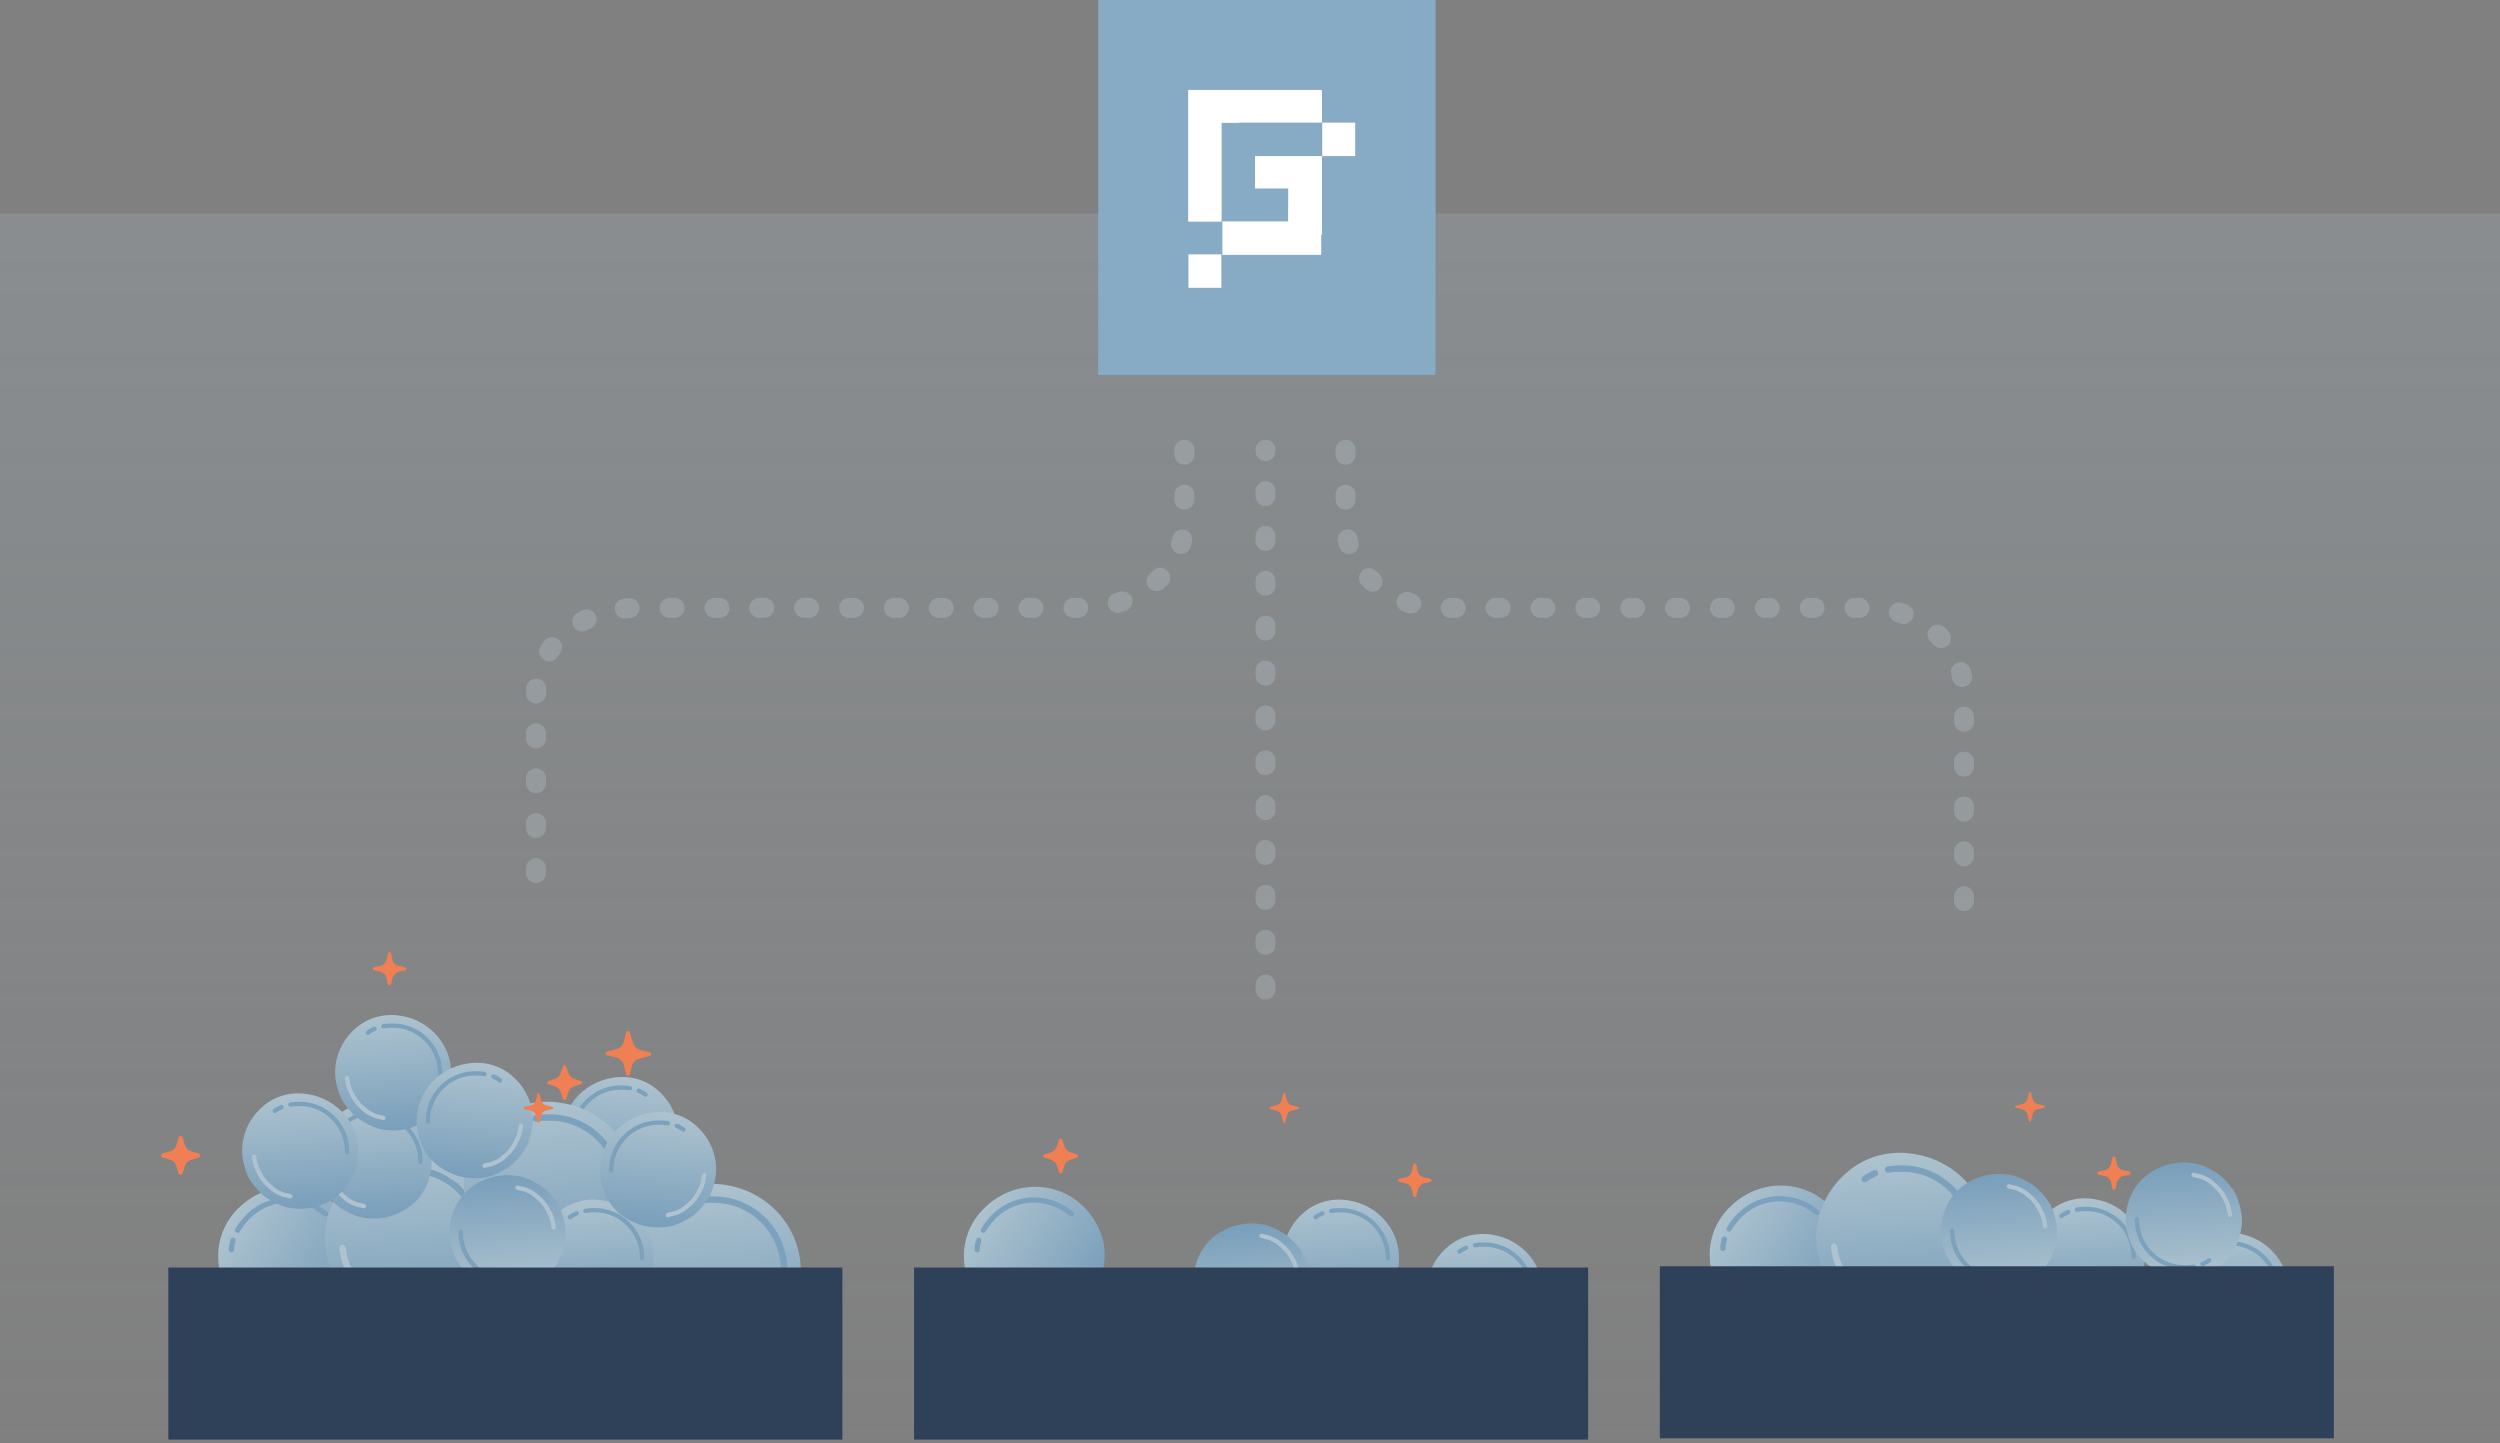 <svg width="667" height="385" viewBox="0 0 667 385" fill="none" xmlns="http://www.w3.org/2000/svg">
<rect x="0" y="0" width="667" height="385" fill="#808080" stroke="none"/>
<rect y="57" width="667" height="327" fill="url(#paint0_linear)" fill-opacity="0.2"/>
<path d="M167.328 318.018C168.533 317.899 169.606 317.673 170.658 317.205C170.899 317.181 171.009 317.048 171.36 316.892C171.951 316.713 172.412 316.424 172.872 316.136C173.223 315.98 173.332 315.847 173.683 315.691C174.033 315.535 174.253 315.271 174.604 315.115C176.204 313.985 177.522 312.398 178.707 310.701C178.927 310.437 179.015 310.064 179.234 309.799C179.542 309.161 179.74 308.656 179.938 308.15C180.708 305.887 181.217 303.408 180.872 300.89C180.376 296.687 178.237 293.132 175.22 290.635C172.072 288.029 167.957 286.855 163.642 287.523C155.122 288.727 148.998 296.377 150.121 304.892C150.509 307.891 151.73 310.687 153.631 312.929C156.996 316.607 162.159 318.649 167.328 318.018Z" fill="url(#paint1_linear)"/>
<path d="M172.245 292.056C171.718 291.62 171.082 291.317 170.446 291.013" stroke="#7CA1BD" stroke-width="1.156" stroke-miterlimit="10" stroke-linecap="round" stroke-linejoin="round"/>
<path d="M168.085 314.818C168.674 314.639 169.263 314.46 169.743 314.412C169.983 314.389 170.093 314.257 170.332 314.233C171.031 313.922 171.729 313.612 172.187 313.324C172.406 313.061 172.645 313.037 172.864 312.773C174.108 311.803 175.332 310.593 176.054 309.19C176.273 308.927 176.251 308.687 176.47 308.423C176.667 307.919 176.995 307.524 177.083 307.152C177.477 306.145 177.631 305.161 177.786 304.178" stroke="#AEC3CF" stroke-width="1.156" stroke-miterlimit="10" stroke-linecap="round" stroke-linejoin="round"/>
<path d="M168.076 290.344C166.723 290.114 165.391 290.124 163.95 290.266C157.486 291.145 152.892 296.687 152.967 302.98" stroke="#7CA1BD" stroke-width="1.156" stroke-miterlimit="10" stroke-linecap="round" stroke-linejoin="round"/>
<path d="M89.761 349.022C88.724 350.062 87.686 350.894 86.441 351.518C86.233 351.726 86.025 351.727 85.61 351.935C84.987 352.351 84.365 352.558 83.742 352.766C83.327 352.974 83.12 352.974 82.704 353.182C82.289 353.39 81.874 353.39 81.459 353.598C79.175 354.222 76.685 354.223 74.194 354.015C73.779 354.015 73.364 353.806 72.949 353.806C72.118 353.598 71.496 353.39 70.873 353.182C68.175 352.142 65.476 350.686 63.4 348.398C59.872 344.654 58.211 339.87 58.211 335.086C58.211 330.094 60.287 325.31 64.231 321.774C71.91 314.702 83.742 314.91 90.799 322.606C93.29 325.31 94.951 328.638 95.573 332.174C96.404 338.207 94.328 344.654 89.761 349.022Z" fill="url(#paint2_linear)"/>
<path d="M61.739 333.423C61.739 332.591 61.947 331.76 62.155 330.928" stroke="#7CA1BD" stroke-width="1.403" stroke-miterlimit="10" stroke-linecap="round" stroke-linejoin="round"/>
<path d="M86.233 347.151C85.61 347.567 84.987 347.984 84.572 348.4C84.364 348.608 84.157 348.608 83.949 348.816C83.119 349.232 82.289 349.648 81.666 349.856C81.251 349.856 81.043 350.063 80.628 350.063C78.76 350.479 76.684 350.687 74.816 350.271C74.401 350.271 74.194 350.063 73.779 350.063C73.156 349.855 72.533 349.856 72.118 349.648C70.873 349.232 69.835 348.607 68.797 347.983" stroke="#AEC3CF" stroke-width="1.403" stroke-miterlimit="10" stroke-linecap="round" stroke-linejoin="round"/>
<path d="M63.4 328.223C64.231 326.767 65.269 325.519 66.514 324.271C72.326 318.863 81.044 318.864 86.856 323.856" stroke="#7CA1BD" stroke-width="1.403" stroke-miterlimit="10" stroke-linecap="round" stroke-linejoin="round"/>
<path d="M106.941 353.557C105.149 353.38 103.552 353.042 101.987 352.346C101.628 352.311 101.465 352.114 100.943 351.882C100.063 351.614 99.378 351.185 98.693 350.756C98.171 350.524 98.009 350.327 97.487 350.094C96.965 349.862 96.638 349.469 96.116 349.236C93.735 347.556 91.775 345.194 90.011 342.67C89.684 342.276 89.553 341.721 89.227 341.328C88.769 340.379 88.475 339.626 88.18 338.874C87.034 335.507 86.277 331.818 86.791 328.073C87.528 321.819 90.711 316.529 95.2 312.814C99.884 308.937 106.005 307.19 112.425 308.185C125.102 309.976 134.214 321.358 132.544 334.027C131.966 338.489 130.15 342.649 127.321 345.985C122.315 351.457 114.632 354.495 106.941 353.557Z" fill="url(#paint3_linear)"/>
<path d="M99.625 314.926C100.409 314.277 101.356 313.827 102.303 313.376" stroke="#7CA1BD" stroke-width="1.719" stroke-miterlimit="10" stroke-linecap="round" stroke-linejoin="round"/>
<path d="M105.815 348.792C104.938 348.525 104.062 348.259 103.348 348.189C102.991 348.153 102.828 347.958 102.471 347.922C101.432 347.46 100.393 346.997 99.711 346.57C99.386 346.178 99.03 346.142 98.704 345.75C96.853 344.306 95.032 342.506 93.958 340.419C93.633 340.027 93.665 339.67 93.339 339.277C93.046 338.528 92.558 337.94 92.427 337.387C91.84 335.888 91.611 334.424 91.381 332.961" stroke="#AEC3CF" stroke-width="1.719" stroke-miterlimit="10" stroke-linecap="round" stroke-linejoin="round"/>
<path d="M105.828 312.377C107.841 312.035 109.822 312.05 111.967 312.261C121.584 313.57 128.42 321.816 128.308 331.179" stroke="#7CA1BD" stroke-width="1.719" stroke-miterlimit="10" stroke-linecap="round" stroke-linejoin="round"/>
<path d="M144.042 339.588C142.249 339.411 140.652 339.074 139.087 338.377C138.729 338.342 138.565 338.145 138.043 337.913C137.163 337.645 136.478 337.216 135.793 336.787C135.271 336.555 135.109 336.358 134.587 336.126C134.065 335.893 133.738 335.5 133.216 335.268C130.835 333.587 128.875 331.225 127.111 328.701C126.785 328.308 126.654 327.753 126.327 327.359C125.869 326.41 125.575 325.657 125.28 324.905C124.134 321.539 123.377 317.849 123.891 314.104C124.628 307.85 127.811 302.56 132.3 298.845C136.984 294.968 143.105 293.222 149.525 294.216C162.202 296.007 171.314 307.389 169.644 320.059C169.066 324.521 167.25 328.68 164.422 332.017C159.415 337.488 151.732 340.526 144.042 339.588Z" fill="url(#paint4_linear)"/>
<path d="M136.726 300.96C137.51 300.312 138.456 299.861 139.404 299.41" stroke="#7CA1BD" stroke-width="1.719" stroke-miterlimit="10" stroke-linecap="round" stroke-linejoin="round"/>
<path d="M142.915 334.827C142.038 334.561 141.162 334.294 140.448 334.224C140.091 334.189 139.928 333.993 139.571 333.958C138.532 333.495 137.493 333.033 136.811 332.605C136.486 332.213 136.13 332.177 135.805 331.785C133.953 330.342 132.132 328.541 131.058 326.454C130.733 326.062 130.765 325.705 130.44 325.313C130.146 324.563 129.658 323.975 129.527 323.422C128.94 321.923 128.711 320.46 128.481 318.996" stroke="#AEC3CF" stroke-width="1.719" stroke-miterlimit="10" stroke-linecap="round" stroke-linejoin="round"/>
<path d="M142.929 298.412C144.943 298.07 146.924 298.085 149.068 298.296C158.685 299.605 165.522 307.851 165.409 317.214" stroke="#7CA1BD" stroke-width="1.719" stroke-miterlimit="10" stroke-linecap="round" stroke-linejoin="round"/>
<path d="M187.843 361.49C186.051 361.314 184.454 360.976 182.888 360.28C182.53 360.244 182.366 360.048 181.844 359.815C180.964 359.548 180.28 359.119 179.595 358.69C179.073 358.458 178.91 358.26 178.388 358.028C177.867 357.796 177.54 357.402 177.018 357.17C174.636 355.49 172.677 353.128 170.913 350.604C170.586 350.21 170.455 349.655 170.129 349.261C169.671 348.313 169.377 347.56 169.082 346.808C167.935 343.441 167.178 339.752 167.692 336.006C168.43 329.752 171.612 324.463 176.101 320.747C180.785 316.871 186.907 315.124 193.327 316.118C206.004 317.91 215.116 329.292 213.446 341.961C212.868 346.423 211.051 350.582 208.223 353.919C203.216 359.391 195.534 362.429 187.843 361.49Z" fill="url(#paint5_linear)"/>
<path d="M180.527 322.861C181.311 322.212 182.258 321.761 183.205 321.31" stroke="#7CA1BD" stroke-width="1.719" stroke-miterlimit="10" stroke-linecap="round" stroke-linejoin="round"/>
<path d="M186.717 356.728C185.841 356.462 184.964 356.195 184.25 356.125C183.893 356.09 183.73 355.894 183.373 355.859C182.334 355.396 181.295 354.934 180.613 354.506C180.288 354.114 179.932 354.078 179.607 353.686C177.755 352.243 175.935 350.443 174.86 348.356C174.535 347.963 174.567 347.606 174.242 347.214C173.948 346.465 173.46 345.877 173.329 345.323C172.742 343.825 172.513 342.361 172.284 340.898" stroke="#AEC3CF" stroke-width="1.719" stroke-miterlimit="10" stroke-linecap="round" stroke-linejoin="round"/>
<path d="M186.73 320.312C188.743 319.969 190.724 319.984 192.869 320.196C202.486 321.504 209.322 329.75 209.21 339.114" stroke="#7CA1BD" stroke-width="1.719" stroke-miterlimit="10" stroke-linecap="round" stroke-linejoin="round"/>
<path d="M97.827 324.999C96.623 324.88 95.549 324.653 94.497 324.185C94.256 324.161 94.146 324.029 93.796 323.873C93.204 323.693 92.744 323.405 92.284 323.116C91.933 322.96 91.823 322.828 91.473 322.672C91.122 322.516 90.902 322.251 90.552 322.095C88.951 320.966 87.634 319.378 86.448 317.682C86.229 317.417 86.141 317.044 85.921 316.78C85.614 316.142 85.416 315.636 85.218 315.131C84.447 312.868 83.938 310.388 84.284 307.871C84.78 303.668 86.919 300.112 89.936 297.615C93.084 295.01 97.198 293.836 101.513 294.504C110.033 295.708 116.157 303.358 115.035 311.873C114.647 314.872 113.426 317.667 111.525 319.91C108.16 323.588 102.996 325.629 97.827 324.999Z" fill="url(#paint6_linear)"/>
<path d="M92.91 299.034C93.437 298.598 94.073 298.295 94.71 297.992" stroke="#7CA1BD" stroke-width="1.156" stroke-miterlimit="10" stroke-linecap="round" stroke-linejoin="round"/>
<path d="M97.07 321.796C96.481 321.617 95.892 321.438 95.412 321.391C95.172 321.367 95.063 321.235 94.823 321.212C94.124 320.901 93.426 320.59 92.968 320.303C92.749 320.039 92.51 320.015 92.291 319.752C91.047 318.781 89.823 317.572 89.101 316.169C88.883 315.905 88.904 315.665 88.686 315.401C88.488 314.898 88.16 314.503 88.072 314.131C87.678 313.124 87.524 312.14 87.37 311.156" stroke="#AEC3CF" stroke-width="1.156" stroke-miterlimit="10" stroke-linecap="round" stroke-linejoin="round"/>
<path d="M97.079 297.322C98.432 297.092 99.764 297.102 101.205 297.244C107.669 298.124 112.263 303.666 112.188 309.959" stroke="#7CA1BD" stroke-width="1.156" stroke-miterlimit="10" stroke-linecap="round" stroke-linejoin="round"/>
<path d="M103.052 301.487C101.848 301.368 100.774 301.141 99.722 300.673C99.481 300.65 99.371 300.517 99.021 300.361C98.429 300.181 97.969 299.893 97.508 299.605C97.158 299.449 97.049 299.316 96.698 299.16C96.347 299.004 96.127 298.74 95.777 298.583C94.176 297.454 92.859 295.866 91.673 294.17C91.454 293.906 91.366 293.533 91.146 293.268C90.839 292.63 90.641 292.124 90.443 291.619C89.672 289.356 89.163 286.876 89.509 284.359C90.005 280.156 92.144 276.601 95.161 274.104C98.309 271.498 102.423 270.324 106.738 270.992C115.258 272.196 121.383 279.846 120.26 288.361C119.872 291.36 118.651 294.156 116.75 296.398C113.385 300.076 108.221 302.118 103.052 301.487Z" fill="url(#paint7_linear)"/>
<path d="M98.135 275.524C98.662 275.088 99.298 274.785 99.934 274.482" stroke="#7CA1BD" stroke-width="1.156" stroke-miterlimit="10" stroke-linecap="round" stroke-linejoin="round"/>
<path d="M102.295 298.286C101.706 298.107 101.117 297.928 100.637 297.881C100.397 297.857 100.288 297.726 100.048 297.702C99.349 297.391 98.651 297.08 98.193 296.793C97.974 296.529 97.735 296.505 97.516 296.242C96.272 295.272 95.048 294.062 94.326 292.659C94.108 292.395 94.129 292.155 93.91 291.892C93.713 291.388 93.385 290.993 93.297 290.621C92.903 289.614 92.749 288.63 92.594 287.646" stroke="#AEC3CF" stroke-width="1.156" stroke-miterlimit="10" stroke-linecap="round" stroke-linejoin="round"/>
<path d="M102.304 273.813C103.657 273.582 104.989 273.593 106.43 273.735C112.894 274.614 117.488 280.156 117.413 286.449" stroke="#7CA1BD" stroke-width="1.156" stroke-miterlimit="10" stroke-linecap="round" stroke-linejoin="round"/>
<path d="M78.235 322.385C77.031 322.267 75.957 322.04 74.905 321.572C74.664 321.548 74.554 321.416 74.203 321.26C73.612 321.08 73.152 320.792 72.691 320.503C72.341 320.347 72.231 320.215 71.88 320.058C71.53 319.902 71.31 319.638 70.959 319.482C69.359 318.352 68.042 316.765 66.856 315.069C66.636 314.804 66.549 314.431 66.329 314.166C66.021 313.529 65.824 313.023 65.626 312.517C64.855 310.255 64.346 307.775 64.692 305.258C65.187 301.054 67.326 297.499 70.343 295.002C73.492 292.396 77.606 291.222 81.921 291.891C90.441 293.095 96.565 300.744 95.443 309.26C95.054 312.259 93.833 315.054 91.933 317.297C88.567 320.974 83.404 323.016 78.235 322.385Z" fill="url(#paint8_linear)"/>
<path d="M73.318 296.422C73.845 295.986 74.481 295.683 75.117 295.379" stroke="#7CA1BD" stroke-width="1.156" stroke-miterlimit="10" stroke-linecap="round" stroke-linejoin="round"/>
<path d="M77.478 319.184C76.889 319.005 76.3 318.826 75.82 318.778C75.58 318.755 75.47 318.623 75.231 318.599C74.532 318.289 73.834 317.978 73.376 317.691C73.157 317.427 72.918 317.403 72.699 317.139C71.454 316.169 70.231 314.959 69.509 313.557C69.29 313.293 69.312 313.053 69.093 312.789C68.896 312.286 68.568 311.89 68.48 311.519C68.086 310.511 67.932 309.528 67.777 308.544" stroke="#AEC3CF" stroke-width="1.156" stroke-miterlimit="10" stroke-linecap="round" stroke-linejoin="round"/>
<path d="M77.487 294.71C78.84 294.48 80.172 294.49 81.613 294.632C88.076 295.511 92.671 301.053 92.595 307.347" stroke="#7CA1BD" stroke-width="1.156" stroke-miterlimit="10" stroke-linecap="round" stroke-linejoin="round"/>
<path d="M156.961 350.734C155.756 350.615 154.683 350.388 153.631 349.92C153.39 349.897 153.28 349.764 152.929 349.608C152.337 349.429 151.877 349.14 151.417 348.852C151.066 348.696 150.957 348.563 150.606 348.407C150.255 348.251 150.036 347.987 149.685 347.831C148.084 346.701 146.767 345.113 145.582 343.417C145.362 343.153 145.274 342.78 145.055 342.515C144.747 341.877 144.549 341.371 144.351 340.866C143.58 338.603 143.072 336.123 143.417 333.606C143.913 329.403 146.052 325.848 149.069 323.351C152.217 320.745 156.331 319.571 160.646 320.239C169.167 321.443 175.291 329.093 174.168 337.608C173.78 340.607 172.559 343.403 170.658 345.645C167.293 349.323 162.13 351.365 156.961 350.734Z" fill="url(#paint9_linear)"/>
<path d="M152.044 324.772C152.57 324.336 153.206 324.033 153.843 323.73" stroke="#7CA1BD" stroke-width="1.156" stroke-miterlimit="10" stroke-linecap="round" stroke-linejoin="round"/>
<path d="M156.204 347.534C155.614 347.355 155.025 347.176 154.545 347.129C154.306 347.105 154.196 346.974 153.956 346.95C153.258 346.639 152.56 346.328 152.101 346.041C151.883 345.777 151.643 345.753 151.425 345.49C150.18 344.52 148.957 343.31 148.234 341.907C148.016 341.643 148.037 341.403 147.819 341.14C147.622 340.636 147.293 340.241 147.206 339.869C146.811 338.862 146.657 337.878 146.503 336.895" stroke="#AEC3CF" stroke-width="1.156" stroke-miterlimit="10" stroke-linecap="round" stroke-linejoin="round"/>
<path d="M156.212 323.059C157.565 322.828 158.897 322.839 160.338 322.981C166.802 323.86 171.396 329.402 171.321 335.695" stroke="#7CA1BD" stroke-width="1.156" stroke-miterlimit="10" stroke-linecap="round" stroke-linejoin="round"/>
<path d="M137.278 313.645C138.482 313.764 139.556 313.99 140.608 314.459C140.849 314.482 140.959 314.615 141.31 314.771C141.901 314.95 142.361 315.239 142.822 315.527C143.172 315.683 143.282 315.816 143.632 315.972C143.983 316.128 144.203 316.392 144.554 316.548C146.154 317.678 147.471 319.265 148.657 320.962C148.876 321.226 148.964 321.599 149.184 321.864C149.492 322.502 149.689 323.008 149.887 323.513C150.658 325.776 151.167 328.256 150.821 330.773C150.326 334.976 148.187 338.531 145.17 341.028C142.021 343.634 137.907 344.808 133.592 344.14C125.072 342.936 118.948 335.286 120.07 326.771C120.459 323.772 121.68 320.976 123.58 318.734C126.946 315.056 132.109 313.014 137.278 313.645Z" fill="url(#paint10_linear)"/>
<path d="M142.195 339.607C141.668 340.043 141.032 340.346 140.396 340.65" stroke="#7CA1BD" stroke-width="1.156" stroke-miterlimit="10" stroke-linecap="round" stroke-linejoin="round"/>
<path d="M138.035 316.845C138.624 317.025 139.214 317.204 139.693 317.251C139.933 317.275 140.043 317.406 140.283 317.43C140.981 317.741 141.679 318.051 142.138 318.339C142.356 318.602 142.595 318.626 142.814 318.89C144.059 319.86 145.282 321.07 146.004 322.473C146.223 322.736 146.201 322.977 146.42 323.24C146.617 323.744 146.945 324.139 147.033 324.511C147.428 325.518 147.582 326.502 147.736 327.485" stroke="#AEC3CF" stroke-width="1.156" stroke-miterlimit="10" stroke-linecap="round" stroke-linejoin="round"/>
<path d="M138.026 341.319C136.673 341.549 135.341 341.539 133.9 341.397C127.437 340.518 122.842 334.976 122.918 328.683" stroke="#7CA1BD" stroke-width="1.156" stroke-miterlimit="10" stroke-linecap="round" stroke-linejoin="round"/>
<path d="M128.518 314.233C129.723 314.114 130.796 313.887 131.848 313.419C132.089 313.396 132.199 313.263 132.55 313.107C133.142 312.928 133.602 312.639 134.062 312.351C134.413 312.195 134.522 312.062 134.873 311.906C135.224 311.75 135.443 311.486 135.794 311.33C137.395 310.2 138.712 308.612 139.897 306.916C140.117 306.652 140.205 306.279 140.424 306.014C140.732 305.376 140.93 304.87 141.128 304.365C141.899 302.102 142.407 299.622 142.062 297.105C141.566 292.902 139.427 289.347 136.41 286.85C133.262 284.244 129.148 283.07 124.833 283.738C116.312 284.942 110.188 292.592 111.311 301.107C111.699 304.106 112.92 306.902 114.821 309.144C118.186 312.822 123.349 314.864 128.518 314.233Z" fill="url(#paint11_linear)"/>
<path d="M133.434 288.27C132.907 287.834 132.271 287.531 131.635 287.227" stroke="#7CA1BD" stroke-width="1.156" stroke-miterlimit="10" stroke-linecap="round" stroke-linejoin="round"/>
<path d="M129.274 311.032C129.864 310.852 130.453 310.673 130.933 310.626C131.172 310.602 131.282 310.471 131.522 310.447C132.22 310.136 132.918 309.825 133.377 309.538C133.595 309.275 133.835 309.25 134.053 308.987C135.298 308.017 136.521 306.807 137.244 305.404C137.462 305.141 137.441 304.9 137.659 304.637C137.856 304.133 138.185 303.738 138.272 303.366C138.667 302.359 138.821 301.375 138.975 300.392" stroke="#AEC3CF" stroke-width="1.156" stroke-miterlimit="10" stroke-linecap="round" stroke-linejoin="round"/>
<path d="M129.265 286.558C127.912 286.327 126.58 286.338 125.139 286.48C118.675 287.359 114.081 292.901 114.156 299.194" stroke="#7CA1BD" stroke-width="1.156" stroke-miterlimit="10" stroke-linecap="round" stroke-linejoin="round"/>
<path d="M177.429 327.373C178.634 327.255 179.707 327.028 180.759 326.56C181 326.536 181.11 326.404 181.461 326.248C182.052 326.068 182.512 325.78 182.973 325.491C183.324 325.335 183.433 325.203 183.784 325.047C184.134 324.891 184.354 324.626 184.705 324.47C186.305 323.34 187.622 321.753 188.808 320.057C189.028 319.792 189.116 319.419 189.335 319.154C189.643 318.517 189.84 318.011 190.038 317.505C190.809 315.243 191.318 312.763 190.972 310.246C190.477 306.042 188.338 302.487 185.321 299.99C182.172 297.385 178.058 296.211 173.743 296.879C165.223 298.083 159.099 305.733 160.221 314.248C160.61 317.247 161.831 320.042 163.732 322.285C167.097 325.962 172.26 328.004 177.429 327.373Z" fill="url(#paint12_linear)"/>
<path d="M182.345 301.411C181.819 300.975 181.183 300.672 180.546 300.369" stroke="#7CA1BD" stroke-width="1.156" stroke-miterlimit="10" stroke-linecap="round" stroke-linejoin="round"/>
<path d="M178.185 324.173C178.774 323.994 179.364 323.815 179.843 323.767C180.083 323.744 180.193 323.612 180.433 323.588C181.131 323.278 181.829 322.967 182.288 322.68C182.506 322.416 182.746 322.392 182.964 322.128C184.209 321.158 185.432 319.948 186.154 318.546C186.373 318.282 186.351 318.042 186.57 317.778C186.767 317.275 187.095 316.879 187.183 316.508C187.578 315.5 187.732 314.517 187.886 313.533" stroke="#AEC3CF" stroke-width="1.156" stroke-miterlimit="10" stroke-linecap="round" stroke-linejoin="round"/>
<path d="M178.176 299.699C176.823 299.469 175.492 299.479 174.05 299.621C167.587 300.5 162.992 306.043 163.068 312.336" stroke="#7CA1BD" stroke-width="1.156" stroke-miterlimit="10" stroke-linecap="round" stroke-linejoin="round"/>
<path d="M224.746 384.092C220.814 384.092 44.913 384.092 44.913 384.092V362.707V338.177H224.746V362.707V384.092Z" fill="#2E4159"/>
<path d="M170.758 282.393L173.249 281.769C173.872 281.561 173.872 280.729 173.249 280.729L170.758 280.105C169.928 279.897 169.098 279.065 168.89 278.233L168.06 275.529C167.852 274.905 167.022 274.905 167.022 275.529L166.399 278.025C166.192 278.857 165.361 279.689 164.531 279.897L162.04 280.521C161.418 280.729 161.418 281.561 162.04 281.561L164.531 282.185C165.361 282.393 166.192 283.225 166.399 284.057L167.022 286.553C167.229 287.177 168.06 287.177 168.06 286.553L168.682 284.057C169.098 283.225 169.928 282.601 170.758 282.393Z" fill="#F07F53"/>
<path d="M106.205 259.304L108.073 258.888C108.488 258.68 108.488 258.264 108.073 258.056L106.205 257.64C105.582 257.432 104.96 257.016 104.752 256.184L104.337 254.312C104.13 253.896 103.714 253.896 103.507 254.312L103.092 256.184C102.884 256.808 102.469 257.432 101.639 257.64L99.771 258.056C99.355 258.264 99.355 258.68 99.771 258.888L101.639 259.304C102.261 259.512 102.884 259.928 103.092 260.76L103.507 262.632C103.714 263.048 104.13 263.048 104.337 262.632L104.752 260.76C105.167 260.136 105.582 259.512 106.205 259.304Z" fill="#F07F53"/>
<path d="M153.115 289.88L154.984 289.256C155.399 289.048 155.399 288.424 154.984 288.424L153.115 287.8C152.493 287.592 151.87 286.968 151.662 286.344L151.04 284.472C150.832 284.056 150.209 284.056 150.209 284.472L149.587 286.344C149.379 286.968 148.757 287.592 148.134 287.8L146.266 288.424C145.851 288.632 145.851 289.256 146.266 289.256L148.134 289.88C148.757 290.088 149.379 290.712 149.587 291.336L150.209 293.208C150.417 293.624 151.04 293.624 151.04 293.208L151.662 291.336C151.87 290.504 152.493 290.088 153.115 289.88Z" fill="#F07F53"/>
<path d="M145.642 296.327L147.303 295.911C147.718 295.911 147.718 295.287 147.303 295.287L145.642 294.871C145.019 294.663 144.604 294.247 144.397 293.623L143.981 291.959C143.981 291.543 143.359 291.543 143.359 291.959L142.944 293.623C142.736 294.247 142.321 294.663 141.698 294.871L140.038 295.287C139.623 295.287 139.623 295.911 140.038 295.911L141.698 296.327C142.321 296.535 142.736 296.951 142.944 297.575L143.359 299.239C143.359 299.655 143.981 299.655 143.981 299.239L144.397 297.575C144.604 296.951 145.019 296.327 145.642 296.327Z" fill="#F07F53"/>
<path d="M50.991 309.433L53.067 308.809C53.482 308.601 53.482 307.977 53.067 307.769L50.991 307.145C50.161 306.937 49.538 306.313 49.331 305.481L48.708 303.401C48.501 302.985 47.878 302.985 47.67 303.401L47.048 305.481C46.84 306.313 46.217 306.937 45.387 307.145L43.311 307.769C42.896 307.977 42.896 308.601 43.311 308.809L45.387 309.433C46.217 309.641 46.84 310.265 47.048 311.097L47.67 313.177C47.878 313.593 48.501 313.593 48.708 313.177L49.331 311.097C49.538 310.265 50.369 309.641 50.991 309.433Z" fill="#F07F53"/>
<path d="M288.726 349.023C287.688 350.063 286.651 350.895 285.405 351.519C285.198 351.727 284.99 351.728 284.575 351.936C283.952 352.352 283.329 352.559 282.707 352.767C282.292 352.975 282.084 352.975 281.669 353.183C281.254 353.391 280.838 353.391 280.423 353.599C278.14 354.223 275.649 354.224 273.158 354.016C272.743 354.016 272.328 353.807 271.913 353.807C271.083 353.599 270.46 353.391 269.838 353.183C267.139 352.143 264.441 350.687 262.365 348.399C258.836 344.655 257.176 339.871 257.176 335.087C257.176 330.095 259.251 325.311 263.195 321.775C270.875 314.703 282.707 314.911 289.764 322.607C292.255 325.311 293.915 328.639 294.538 332.175C295.368 338.207 293.293 344.655 288.726 349.023Z" fill="url(#paint13_linear)"/>
<path d="M260.704 333.425C260.704 332.593 260.912 331.762 261.12 330.93" stroke="#7CA1BD" stroke-width="1.403" stroke-miterlimit="10" stroke-linecap="round" stroke-linejoin="round"/>
<path d="M285.197 347.153C284.575 347.569 283.952 347.986 283.537 348.402C283.329 348.61 283.121 348.61 282.914 348.818C282.084 349.234 281.254 349.65 280.631 349.858C280.216 349.858 280.008 350.065 279.593 350.065C277.725 350.481 275.649 350.689 273.781 350.273C273.366 350.273 273.158 350.065 272.743 350.065C272.12 349.857 271.498 349.858 271.083 349.65C269.837 349.234 268.8 348.609 267.762 347.985" stroke="#AEC3CF" stroke-width="1.403" stroke-miterlimit="10" stroke-linecap="round" stroke-linejoin="round"/>
<path d="M262.365 328.225C263.195 326.769 264.233 325.521 265.479 324.273C271.29 318.865 280.008 318.866 285.82 323.858" stroke="#7CA1BD" stroke-width="1.403" stroke-miterlimit="10" stroke-linecap="round" stroke-linejoin="round"/>
<path d="M394.289 359.904C393.084 359.785 392.011 359.558 390.959 359.09C390.718 359.067 390.608 358.934 390.257 358.778C389.666 358.598 389.206 358.31 388.745 358.022C388.394 357.866 388.285 357.733 387.934 357.577C387.584 357.421 387.364 357.156 387.013 357C385.413 355.871 384.096 354.283 382.91 352.587C382.69 352.323 382.602 351.95 382.383 351.685C382.075 351.047 381.878 350.541 381.679 350.036C380.909 347.773 380.4 345.293 380.746 342.776C381.241 338.573 383.38 335.017 386.397 332.521C389.546 329.915 393.66 328.741 397.975 329.409C406.495 330.613 412.619 338.263 411.497 346.778C411.108 349.777 409.887 352.573 407.986 354.815C404.621 358.493 399.458 360.535 394.289 359.904Z" fill="url(#paint14_linear)"/>
<path d="M389.372 333.941C389.898 333.505 390.534 333.202 391.171 332.899" stroke="#7CA1BD" stroke-width="1.156" stroke-miterlimit="10" stroke-linecap="round" stroke-linejoin="round"/>
<path d="M393.531 356.703C392.942 356.524 392.353 356.345 391.873 356.298C391.633 356.274 391.524 356.143 391.284 356.119C390.586 355.808 389.888 355.497 389.429 355.21C389.211 354.946 388.971 354.922 388.753 354.659C387.508 353.689 386.285 352.479 385.562 351.076C385.344 350.812 385.365 350.572 385.147 350.309C384.95 349.805 384.621 349.41 384.533 349.038C384.139 348.031 383.985 347.047 383.831 346.063" stroke="#AEC3CF" stroke-width="1.156" stroke-miterlimit="10" stroke-linecap="round" stroke-linejoin="round"/>
<path d="M393.54 332.23C394.893 331.999 396.225 332.01 397.666 332.152C404.13 333.031 408.724 338.573 408.649 344.866" stroke="#7CA1BD" stroke-width="1.156" stroke-miterlimit="10" stroke-linecap="round" stroke-linejoin="round"/>
<path d="M355.925 350.735C354.72 350.616 353.647 350.389 352.595 349.921C352.354 349.898 352.244 349.765 351.893 349.609C351.302 349.429 350.842 349.141 350.381 348.853C350.03 348.697 349.921 348.564 349.57 348.408C349.22 348.252 349 347.988 348.649 347.832C347.049 346.702 345.732 345.114 344.546 343.418C344.326 343.154 344.238 342.781 344.019 342.516C343.711 341.878 343.514 341.372 343.315 340.867C342.545 338.604 342.036 336.124 342.382 333.607C342.877 329.404 345.016 325.849 348.033 323.352C351.182 320.746 355.296 319.572 359.611 320.24C368.131 321.444 374.255 329.094 373.133 337.609C372.744 340.608 371.523 343.404 369.622 345.646C366.257 349.324 361.094 351.366 355.925 350.735Z" fill="url(#paint15_linear)"/>
<path d="M351.008 324.773C351.535 324.337 352.171 324.034 352.807 323.731" stroke="#7CA1BD" stroke-width="1.156" stroke-miterlimit="10" stroke-linecap="round" stroke-linejoin="round"/>
<path d="M355.168 347.535C354.579 347.356 353.99 347.177 353.51 347.13C353.27 347.106 353.16 346.975 352.92 346.951C352.222 346.64 351.524 346.329 351.066 346.042C350.847 345.778 350.608 345.754 350.389 345.491C349.144 344.521 347.921 343.311 347.199 341.908C346.98 341.644 347.002 341.404 346.783 341.141C346.586 340.637 346.258 340.242 346.17 339.87C345.776 338.863 345.622 337.879 345.467 336.895" stroke="#AEC3CF" stroke-width="1.156" stroke-miterlimit="10" stroke-linecap="round" stroke-linejoin="round"/>
<path d="M355.177 323.06C356.53 322.829 357.861 322.84 359.302 322.982C365.766 323.861 370.361 329.403 370.285 335.696" stroke="#7CA1BD" stroke-width="1.156" stroke-miterlimit="10" stroke-linecap="round" stroke-linejoin="round"/>
<path d="M335.791 326.516C336.996 326.635 338.069 326.862 339.121 327.33C339.362 327.353 339.472 327.486 339.823 327.642C340.414 327.822 340.874 328.11 341.335 328.398C341.686 328.554 341.795 328.687 342.146 328.843C342.496 328.999 342.716 329.263 343.067 329.419C344.667 330.549 345.984 332.137 347.17 333.833C347.39 334.097 347.478 334.47 347.697 334.735C348.005 335.373 348.203 335.879 348.401 336.384C349.171 338.647 349.68 341.127 349.334 343.644C348.839 347.847 346.7 351.402 343.683 353.899C340.534 356.505 336.42 357.679 332.105 357.011C323.585 355.807 317.461 348.157 318.583 339.642C318.972 336.643 320.193 333.847 322.094 331.605C325.459 327.927 330.622 325.885 335.791 326.516Z" fill="url(#paint16_linear)"/>
<path d="M340.708 352.478C340.181 352.914 339.545 353.217 338.909 353.521" stroke="#7CA1BD" stroke-width="1.156" stroke-miterlimit="10" stroke-linecap="round" stroke-linejoin="round"/>
<path d="M336.548 329.717C337.137 329.896 337.726 330.075 338.206 330.122C338.446 330.146 338.555 330.277 338.795 330.301C339.494 330.612 340.192 330.923 340.65 331.21C340.869 331.474 341.108 331.498 341.327 331.761C342.571 332.731 343.795 333.941 344.517 335.344C344.736 335.608 344.714 335.848 344.933 336.111C345.13 336.615 345.458 337.01 345.546 337.382C345.94 338.389 346.094 339.373 346.249 340.356" stroke="#AEC3CF" stroke-width="1.156" stroke-miterlimit="10" stroke-linecap="round" stroke-linejoin="round"/>
<path d="M336.539 354.19C335.186 354.421 333.854 354.41 332.413 354.268C325.949 353.389 321.355 347.847 321.43 341.554" stroke="#7CA1BD" stroke-width="1.156" stroke-miterlimit="10" stroke-linecap="round" stroke-linejoin="round"/>
<path d="M423.711 384.093C419.779 384.093 243.878 384.093 243.878 384.093V362.708V338.178H423.711V362.708V384.093Z" fill="#2E4159"/>
<path d="M379.759 315.742L381.628 315.326C382.043 315.118 382.043 314.702 381.628 314.494L379.759 314.078C379.137 313.87 378.514 313.454 378.306 312.622L377.891 310.75C377.684 310.333 377.269 310.333 377.061 310.75L376.646 312.622C376.438 313.246 376.023 313.87 375.193 314.078L373.325 314.494C372.91 314.702 372.91 315.118 373.325 315.326L375.193 315.742C375.816 315.95 376.438 316.366 376.646 317.198L377.061 319.07C377.269 319.486 377.684 319.486 377.891 319.07L378.306 317.198C378.722 316.574 379.137 315.95 379.759 315.742Z" fill="#F07F53"/>
<path d="M285.475 309.462L287.343 308.838C287.758 308.63 287.758 308.006 287.343 308.006L285.475 307.382C284.852 307.174 284.23 306.55 284.022 305.926L283.399 304.054C283.192 303.638 282.569 303.638 282.569 304.054L281.946 305.926C281.739 306.55 281.116 307.174 280.493 307.382L278.625 308.006C278.21 308.214 278.21 308.838 278.625 308.838L280.493 309.462C281.116 309.67 281.739 310.294 281.946 310.918L282.569 312.79C282.777 313.206 283.399 313.206 283.399 312.79L284.022 310.918C284.23 310.086 284.852 309.67 285.475 309.462Z" fill="#F07F53"/>
<path d="M344.607 296.328L346.267 295.912C346.682 295.912 346.682 295.288 346.267 295.288L344.607 294.872C343.984 294.664 343.569 294.248 343.361 293.624L342.946 291.96C342.946 291.544 342.323 291.544 342.323 291.96L341.908 293.624C341.701 294.248 341.286 294.664 340.663 294.872L339.002 295.288C338.587 295.288 338.587 295.912 339.002 295.912L340.663 296.328C341.286 296.536 341.701 296.952 341.908 297.576L342.323 299.24C342.323 299.656 342.946 299.656 342.946 299.24L343.361 297.576C343.569 296.952 343.984 296.328 344.607 296.328Z" fill="#F07F53"/>
<path d="M487.69 348.681C486.653 349.721 485.615 350.553 484.37 351.177C484.162 351.385 483.954 351.386 483.539 351.594C482.916 352.01 482.294 352.218 481.671 352.426C481.256 352.634 481.048 352.633 480.633 352.841C480.218 353.049 479.803 353.049 479.388 353.257C477.104 353.881 474.614 353.882 472.123 353.674C471.708 353.674 471.293 353.466 470.878 353.466C470.047 353.258 469.425 353.049 468.802 352.841C466.104 351.801 463.405 350.345 461.329 348.057C457.801 344.313 456.14 339.529 456.14 334.745C456.14 329.753 458.216 324.97 462.159 321.434C469.839 314.362 481.671 314.569 488.728 322.265C491.219 324.969 492.88 328.298 493.502 331.834C494.333 337.866 492.257 344.313 487.69 348.681Z" fill="url(#paint17_linear)"/>
<path d="M459.668 333.081C459.668 332.249 459.876 331.418 460.084 330.586" stroke="#7CA1BD" stroke-width="1.403" stroke-miterlimit="10" stroke-linecap="round" stroke-linejoin="round"/>
<path d="M484.161 346.81C483.539 347.226 482.916 347.642 482.501 348.058C482.293 348.266 482.085 348.266 481.878 348.474C481.048 348.89 480.218 349.306 479.595 349.514C479.18 349.514 478.972 349.721 478.557 349.721C476.689 350.137 474.613 350.346 472.745 349.93C472.33 349.93 472.122 349.721 471.707 349.721C471.085 349.513 470.462 349.514 470.047 349.306C468.801 348.89 467.764 348.265 466.726 347.641" stroke="#AEC3CF" stroke-width="1.403" stroke-miterlimit="10" stroke-linecap="round" stroke-linejoin="round"/>
<path d="M461.329 327.881C462.159 326.425 463.197 325.178 464.443 323.93C470.255 318.522 478.972 318.522 484.784 323.514" stroke="#7CA1BD" stroke-width="1.403" stroke-miterlimit="10" stroke-linecap="round" stroke-linejoin="round"/>
<path d="M504.87 353.214C503.078 353.037 501.481 352.7 499.916 352.003C499.557 351.968 499.393 351.771 498.872 351.539C497.992 351.271 497.307 350.842 496.622 350.413C496.1 350.181 495.938 349.984 495.416 349.752C494.894 349.519 494.567 349.126 494.045 348.894C491.664 347.213 489.704 344.851 487.94 342.327C487.613 341.934 487.482 341.379 487.156 340.985C486.698 340.036 486.404 339.283 486.109 338.531C484.962 335.165 484.206 331.475 484.72 327.73C485.457 321.476 488.64 316.186 493.129 312.471C497.813 308.594 503.934 306.848 510.354 307.842C523.031 309.633 532.143 321.015 530.473 333.684C529.895 338.146 528.078 342.306 525.25 345.642C520.243 351.114 512.561 354.152 504.87 353.214Z" fill="url(#paint18_linear)"/>
<path d="M497.555 314.586C498.338 313.938 499.285 313.487 500.233 313.036" stroke="#7CA1BD" stroke-width="1.719" stroke-miterlimit="10" stroke-linecap="round" stroke-linejoin="round"/>
<path d="M503.744 348.452C502.868 348.186 501.991 347.919 501.277 347.849C500.92 347.814 500.757 347.618 500.4 347.582C499.361 347.12 498.322 346.658 497.64 346.23C497.315 345.838 496.959 345.802 496.634 345.41C494.782 343.967 492.962 342.166 491.887 340.079C491.562 339.687 491.594 339.33 491.269 338.938C490.975 338.188 490.487 337.6 490.356 337.047C489.77 335.548 489.541 334.085 489.311 332.621" stroke="#AEC3CF" stroke-width="1.719" stroke-miterlimit="10" stroke-linecap="round" stroke-linejoin="round"/>
<path d="M503.757 312.037C505.771 311.695 507.752 311.71 509.896 311.921C519.513 313.23 526.35 321.476 526.238 330.839" stroke="#7CA1BD" stroke-width="1.719" stroke-miterlimit="10" stroke-linecap="round" stroke-linejoin="round"/>
<path d="M593.253 359.562C592.049 359.443 590.975 359.217 589.923 358.748C589.682 358.725 589.572 358.592 589.221 358.436C588.63 358.257 588.17 357.968 587.709 357.68C587.359 357.524 587.249 357.391 586.899 357.235C586.548 357.079 586.328 356.815 585.977 356.659C584.377 355.529 583.06 353.942 581.874 352.245C581.655 351.981 581.567 351.608 581.347 351.343C581.039 350.705 580.842 350.2 580.644 349.694C579.873 347.431 579.364 344.952 579.71 342.434C580.205 338.231 582.344 334.676 585.361 332.179C588.51 329.573 592.624 328.399 596.939 329.067C605.459 330.271 611.583 337.921 610.461 346.436C610.072 349.435 608.851 352.231 606.951 354.473C603.585 358.151 598.422 360.193 593.253 359.562Z" fill="url(#paint19_linear)"/>
<path d="M588.336 333.598C588.863 333.162 589.499 332.859 590.135 332.555" stroke="#7CA1BD" stroke-width="1.156" stroke-miterlimit="10" stroke-linecap="round" stroke-linejoin="round"/>
<path d="M592.496 356.36C591.907 356.181 591.317 356.002 590.838 355.954C590.598 355.931 590.488 355.799 590.248 355.775C589.55 355.464 588.852 355.154 588.393 354.866C588.175 354.603 587.936 354.579 587.717 354.315C586.472 353.345 585.249 352.135 584.527 350.732C584.308 350.469 584.33 350.229 584.111 349.965C583.914 349.461 583.586 349.066 583.498 348.694C583.103 347.687 582.949 346.703 582.795 345.72" stroke="#AEC3CF" stroke-width="1.156" stroke-miterlimit="10" stroke-linecap="round" stroke-linejoin="round"/>
<path d="M592.505 331.886C593.858 331.656 595.189 331.666 596.631 331.808C603.094 332.687 607.689 338.229 607.613 344.522" stroke="#7CA1BD" stroke-width="1.156" stroke-miterlimit="10" stroke-linecap="round" stroke-linejoin="round"/>
<path d="M554.89 350.392C553.685 350.274 552.612 350.047 551.56 349.579C551.319 349.555 551.208 349.423 550.858 349.266C550.266 349.087 549.806 348.798 549.346 348.51C548.995 348.354 548.886 348.221 548.535 348.065C548.184 347.909 547.965 347.645 547.614 347.489C546.013 346.359 544.696 344.772 543.511 343.075C543.291 342.811 543.203 342.438 542.984 342.173C542.676 341.535 542.478 341.03 542.28 340.524C541.509 338.261 541.001 335.782 541.346 333.264C541.842 329.061 543.981 325.506 546.998 323.009C550.146 320.403 554.26 319.229 558.575 319.897C567.096 321.101 573.22 328.751 572.097 337.266C571.709 340.265 570.488 343.061 568.587 345.304C565.222 348.981 560.058 351.023 554.89 350.392Z" fill="url(#paint20_linear)"/>
<path d="M549.973 324.431C550.499 323.995 551.135 323.692 551.772 323.388" stroke="#7CA1BD" stroke-width="1.156" stroke-miterlimit="10" stroke-linecap="round" stroke-linejoin="round"/>
<path d="M554.132 347.193C553.543 347.014 552.954 346.834 552.474 346.787C552.235 346.764 552.125 346.632 551.885 346.608C551.187 346.297 550.489 345.987 550.03 345.699C549.812 345.436 549.572 345.412 549.354 345.148C548.109 344.178 546.886 342.968 546.163 341.565C545.945 341.302 545.966 341.062 545.748 340.798C545.551 340.294 545.222 339.899 545.134 339.527C544.74 338.52 544.586 337.536 544.432 336.553" stroke="#AEC3CF" stroke-width="1.156" stroke-miterlimit="10" stroke-linecap="round" stroke-linejoin="round"/>
<path d="M554.141 322.717C555.494 322.487 556.826 322.497 558.267 322.639C564.731 323.518 569.325 329.06 569.25 335.353" stroke="#7CA1BD" stroke-width="1.156" stroke-miterlimit="10" stroke-linecap="round" stroke-linejoin="round"/>
<path d="M535.207 313.303C536.412 313.422 537.485 313.649 538.537 314.117C538.778 314.141 538.888 314.273 539.239 314.429C539.831 314.609 540.291 314.897 540.751 315.185C541.102 315.341 541.211 315.474 541.562 315.63C541.912 315.786 542.132 316.051 542.483 316.207C544.084 317.336 545.401 318.924 546.586 320.62C546.806 320.884 546.894 321.258 547.113 321.522C547.421 322.16 547.619 322.666 547.817 323.171C548.588 325.434 549.096 327.914 548.751 330.431C548.255 334.634 546.116 338.19 543.099 340.687C539.951 343.292 535.837 344.466 531.522 343.798C523.001 342.594 516.877 334.944 518 326.429C518.388 323.43 519.609 320.634 521.51 318.392C524.875 314.714 530.038 312.672 535.207 313.303Z" fill="url(#paint21_linear)"/>
<path d="M540.124 339.264C539.597 339.7 538.961 340.004 538.325 340.307" stroke="#7CA1BD" stroke-width="1.156" stroke-miterlimit="10" stroke-linecap="round" stroke-linejoin="round"/>
<path d="M535.964 316.503C536.553 316.682 537.142 316.861 537.622 316.908C537.862 316.932 537.972 317.063 538.212 317.087C538.91 317.398 539.608 317.709 540.067 317.996C540.285 318.26 540.524 318.284 540.743 318.547C541.988 319.517 543.211 320.727 543.933 322.13C544.152 322.394 544.13 322.634 544.349 322.897C544.546 323.401 544.874 323.796 544.962 324.168C545.357 325.175 545.51 326.159 545.665 327.143" stroke="#AEC3CF" stroke-width="1.156" stroke-miterlimit="10" stroke-linecap="round" stroke-linejoin="round"/>
<path d="M535.955 340.977C534.602 341.207 533.27 341.197 531.829 341.055C525.366 340.175 520.771 334.633 520.846 328.34" stroke="#7CA1BD" stroke-width="1.156" stroke-miterlimit="10" stroke-linecap="round" stroke-linejoin="round"/>
<path d="M584.497 310.255C585.701 310.374 586.775 310.601 587.827 311.069C588.068 311.093 588.178 311.225 588.528 311.381C589.12 311.561 589.58 311.849 590.04 312.137C590.391 312.293 590.5 312.426 590.851 312.582C591.202 312.738 591.422 313.003 591.772 313.159C593.373 314.288 594.69 315.876 595.876 317.572C596.095 317.837 596.183 318.21 596.403 318.474C596.71 319.112 596.908 319.618 597.106 320.123C597.877 322.386 598.386 324.866 598.04 327.383C597.544 331.586 595.405 335.142 592.388 337.639C589.24 340.244 585.126 341.418 580.811 340.75C572.291 339.546 566.167 331.896 567.289 323.381C567.677 320.382 568.898 317.586 570.799 315.344C574.164 311.666 579.328 309.624 584.497 310.255Z" fill="url(#paint22_linear)"/>
<path d="M589.413 336.216C588.887 336.652 588.251 336.955 587.614 337.258" stroke="#7CA1BD" stroke-width="1.156" stroke-miterlimit="10" stroke-linecap="round" stroke-linejoin="round"/>
<path d="M585.254 313.454C585.843 313.633 586.432 313.812 586.912 313.859C587.152 313.883 587.261 314.015 587.501 314.038C588.199 314.349 588.898 314.66 589.356 314.947C589.575 315.211 589.814 315.235 590.033 315.499C591.277 316.469 592.501 317.678 593.223 319.081C593.441 319.345 593.42 319.585 593.638 319.849C593.836 320.352 594.164 320.747 594.252 321.119C594.646 322.126 594.8 323.11 594.954 324.094" stroke="#AEC3CF" stroke-width="1.156" stroke-miterlimit="10" stroke-linecap="round" stroke-linejoin="round"/>
<path d="M585.245 337.928C583.891 338.158 582.56 338.148 581.119 338.006C574.655 337.126 570.06 331.584 570.136 325.291" stroke="#7CA1BD" stroke-width="1.156" stroke-miterlimit="10" stroke-linecap="round" stroke-linejoin="round"/>
<path d="M622.675 383.751C618.743 383.751 442.842 383.751 442.842 383.751V362.366V337.836H622.675V362.366V383.751Z" fill="#2E4159"/>
<path d="M566.288 313.828L568.157 313.412C568.572 313.204 568.572 312.788 568.157 312.58L566.288 312.164C565.666 311.956 565.043 311.54 564.835 310.708L564.42 308.836C564.213 308.42 563.798 308.42 563.59 308.836L563.175 310.708C562.967 311.332 562.552 311.956 561.722 312.164L559.854 312.58C559.439 312.788 559.439 313.204 559.854 313.412L561.722 313.828C562.345 314.036 562.967 314.452 563.175 315.284L563.59 317.156C563.798 317.572 564.213 317.572 564.42 317.156L564.835 315.284C565.251 314.66 565.666 314.036 566.288 313.828Z" fill="#F07F53"/>
<path d="M543.571 295.987L545.232 295.571C545.647 295.571 545.647 294.947 545.232 294.947L543.571 294.531C542.948 294.323 542.533 293.907 542.326 293.283L541.91 291.619C541.91 291.203 541.288 291.203 541.288 291.619L540.873 293.283C540.665 293.907 540.25 294.323 539.627 294.531L537.967 294.947C537.551 294.947 537.551 295.571 537.967 295.571L539.627 295.987C540.25 296.195 540.665 296.611 540.873 297.235L541.288 298.899C541.288 299.315 541.91 299.315 541.91 298.899L542.326 297.235C542.533 296.611 542.948 295.987 543.571 295.987Z" fill="#F07F53"/>
<path opacity="0.3" d="M337.638 264.02V120" stroke="#BCC8CE" stroke-width="5.319" stroke-miterlimit="10" stroke-linecap="round" stroke-linejoin="round" stroke-dasharray="1.33 10.64"/>
<path opacity="0.3" d="M359 120V139.149C359 151.915 370.411 162.183 384.598 162.183H441.5H498.402C512.589 162.183 524 172.452 524 185.218V241" stroke="#BCC8CE" stroke-width="5.319" stroke-miterlimit="10" stroke-linecap="round" stroke-linejoin="round" stroke-dasharray="1.33 10.64"/>
<path opacity="0.3" d="M316 120V139.149C316 151.915 304.036 162.183 289.161 162.183H169.839C154.964 162.183 143 172.452 143 185.218V241" stroke="#BCC8CE" stroke-width="5.319" stroke-miterlimit="10" stroke-linecap="round" stroke-linejoin="round" stroke-dasharray="1.33 10.64"/>
<rect x="293" width="90" height="100" fill="#87ABC5"/>
<path fill-rule="evenodd" clip-rule="evenodd" d="M352.703 24H317V59.145H325.926V32.787H330.573V32.717H352.703V24ZM334.851 50.289V41.642H352.703V59.145H343.693V50.289H334.851Z" fill="white"/>
<path fill-rule="evenodd" clip-rule="evenodd" d="M352.703 55.191H343.777V59.076H326.135V68.001H352.494V62.66H352.703V55.191Z" fill="white"/>
<path d="M361.559 32.717V41.642H352.773V32.717H361.559Z" fill="white"/>
<path d="M325.856 67.861V76.787H317.07V67.861H325.856Z" fill="white"/>
<defs>
<linearGradient id="paint0_linear" x1="333.5" y1="57" x2="333.5" y2="384" gradientUnits="userSpaceOnUse">
<stop stop-color="#AEC3CF"/>
<stop offset="1" stop-color="#AEC3CF" stop-opacity="0"/>
</linearGradient>
<linearGradient id="paint1_linear" x1="166.748" y1="286.833" x2="164.353" y2="317.882" gradientUnits="userSpaceOnUse">
<stop offset="0.003" stop-color="#AEC3CF"/>
<stop offset="1" stop-color="#799FBB"/>
</linearGradient>
<linearGradient id="paint2_linear" x1="61.197" y1="324.157" x2="92.168" y2="345.771" gradientUnits="userSpaceOnUse">
<stop offset="0.003" stop-color="#AEC3CF"/>
<stop offset="1" stop-color="#799FBB"/>
</linearGradient>
<linearGradient id="paint3_linear" x1="107.804" y1="307.158" x2="111.368" y2="353.354" gradientUnits="userSpaceOnUse">
<stop offset="0.003" stop-color="#AEC3CF"/>
<stop offset="1" stop-color="#799FBB"/>
</linearGradient>
<linearGradient id="paint4_linear" x1="144.904" y1="293.189" x2="148.468" y2="339.386" gradientUnits="userSpaceOnUse">
<stop offset="0.003" stop-color="#AEC3CF"/>
<stop offset="1" stop-color="#799FBB"/>
</linearGradient>
<linearGradient id="paint5_linear" x1="188.706" y1="315.092" x2="192.27" y2="361.288" gradientUnits="userSpaceOnUse">
<stop offset="0.003" stop-color="#AEC3CF"/>
<stop offset="1" stop-color="#799FBB"/>
</linearGradient>
<linearGradient id="paint6_linear" x1="98.407" y1="293.814" x2="100.802" y2="324.863" gradientUnits="userSpaceOnUse">
<stop offset="0.003" stop-color="#AEC3CF"/>
<stop offset="1" stop-color="#799FBB"/>
</linearGradient>
<linearGradient id="paint7_linear" x1="103.632" y1="270.302" x2="106.028" y2="301.351" gradientUnits="userSpaceOnUse">
<stop offset="0.003" stop-color="#AEC3CF"/>
<stop offset="1" stop-color="#799FBB"/>
</linearGradient>
<linearGradient id="paint8_linear" x1="78.815" y1="291.201" x2="81.21" y2="322.25" gradientUnits="userSpaceOnUse">
<stop offset="0.003" stop-color="#AEC3CF"/>
<stop offset="1" stop-color="#799FBB"/>
</linearGradient>
<linearGradient id="paint9_linear" x1="157.54" y1="319.549" x2="159.936" y2="350.598" gradientUnits="userSpaceOnUse">
<stop offset="0.003" stop-color="#AEC3CF"/>
<stop offset="1" stop-color="#799FBB"/>
</linearGradient>
<linearGradient id="paint10_linear" x1="136.698" y1="344.83" x2="134.303" y2="313.781" gradientUnits="userSpaceOnUse">
<stop offset="0.003" stop-color="#AEC3CF"/>
<stop offset="1" stop-color="#799FBB"/>
</linearGradient>
<linearGradient id="paint11_linear" x1="127.939" y1="283.048" x2="125.543" y2="314.097" gradientUnits="userSpaceOnUse">
<stop offset="0.003" stop-color="#AEC3CF"/>
<stop offset="1" stop-color="#799FBB"/>
</linearGradient>
<linearGradient id="paint12_linear" x1="176.849" y1="296.189" x2="174.454" y2="327.238" gradientUnits="userSpaceOnUse">
<stop offset="0.003" stop-color="#AEC3CF"/>
<stop offset="1" stop-color="#799FBB"/>
</linearGradient>
<linearGradient id="paint13_linear" x1="260.162" y1="324.158" x2="291.133" y2="345.772" gradientUnits="userSpaceOnUse">
<stop offset="0.003" stop-color="#AEC3CF"/>
<stop offset="1" stop-color="#799FBB"/>
</linearGradient>
<linearGradient id="paint14_linear" x1="394.869" y1="328.719" x2="397.264" y2="359.768" gradientUnits="userSpaceOnUse">
<stop offset="0.003" stop-color="#AEC3CF"/>
<stop offset="1" stop-color="#799FBB"/>
</linearGradient>
<linearGradient id="paint15_linear" x1="356.505" y1="319.55" x2="358.9" y2="350.599" gradientUnits="userSpaceOnUse">
<stop offset="0.003" stop-color="#AEC3CF"/>
<stop offset="1" stop-color="#799FBB"/>
</linearGradient>
<linearGradient id="paint16_linear" x1="335.211" y1="357.701" x2="332.816" y2="326.652" gradientUnits="userSpaceOnUse">
<stop offset="0.003" stop-color="#AEC3CF"/>
<stop offset="1" stop-color="#799FBB"/>
</linearGradient>
<linearGradient id="paint17_linear" x1="459.126" y1="323.816" x2="490.097" y2="345.43" gradientUnits="userSpaceOnUse">
<stop offset="0.003" stop-color="#AEC3CF"/>
<stop offset="1" stop-color="#799FBB"/>
</linearGradient>
<linearGradient id="paint18_linear" x1="505.733" y1="306.815" x2="509.297" y2="353.012" gradientUnits="userSpaceOnUse">
<stop offset="0.003" stop-color="#AEC3CF"/>
<stop offset="1" stop-color="#799FBB"/>
</linearGradient>
<linearGradient id="paint19_linear" x1="593.833" y1="328.377" x2="596.228" y2="359.426" gradientUnits="userSpaceOnUse">
<stop offset="0.003" stop-color="#AEC3CF"/>
<stop offset="1" stop-color="#799FBB"/>
</linearGradient>
<linearGradient id="paint20_linear" x1="555.469" y1="319.207" x2="557.865" y2="350.256" gradientUnits="userSpaceOnUse">
<stop offset="0.003" stop-color="#AEC3CF"/>
<stop offset="1" stop-color="#799FBB"/>
</linearGradient>
<linearGradient id="paint21_linear" x1="534.628" y1="344.488" x2="532.232" y2="313.439" gradientUnits="userSpaceOnUse">
<stop offset="0.003" stop-color="#AEC3CF"/>
<stop offset="1" stop-color="#799FBB"/>
</linearGradient>
<linearGradient id="paint22_linear" x1="583.917" y1="341.44" x2="581.522" y2="310.391" gradientUnits="userSpaceOnUse">
<stop offset="0.003" stop-color="#AEC3CF"/>
<stop offset="1" stop-color="#799FBB"/>
</linearGradient>
</defs>
</svg>
